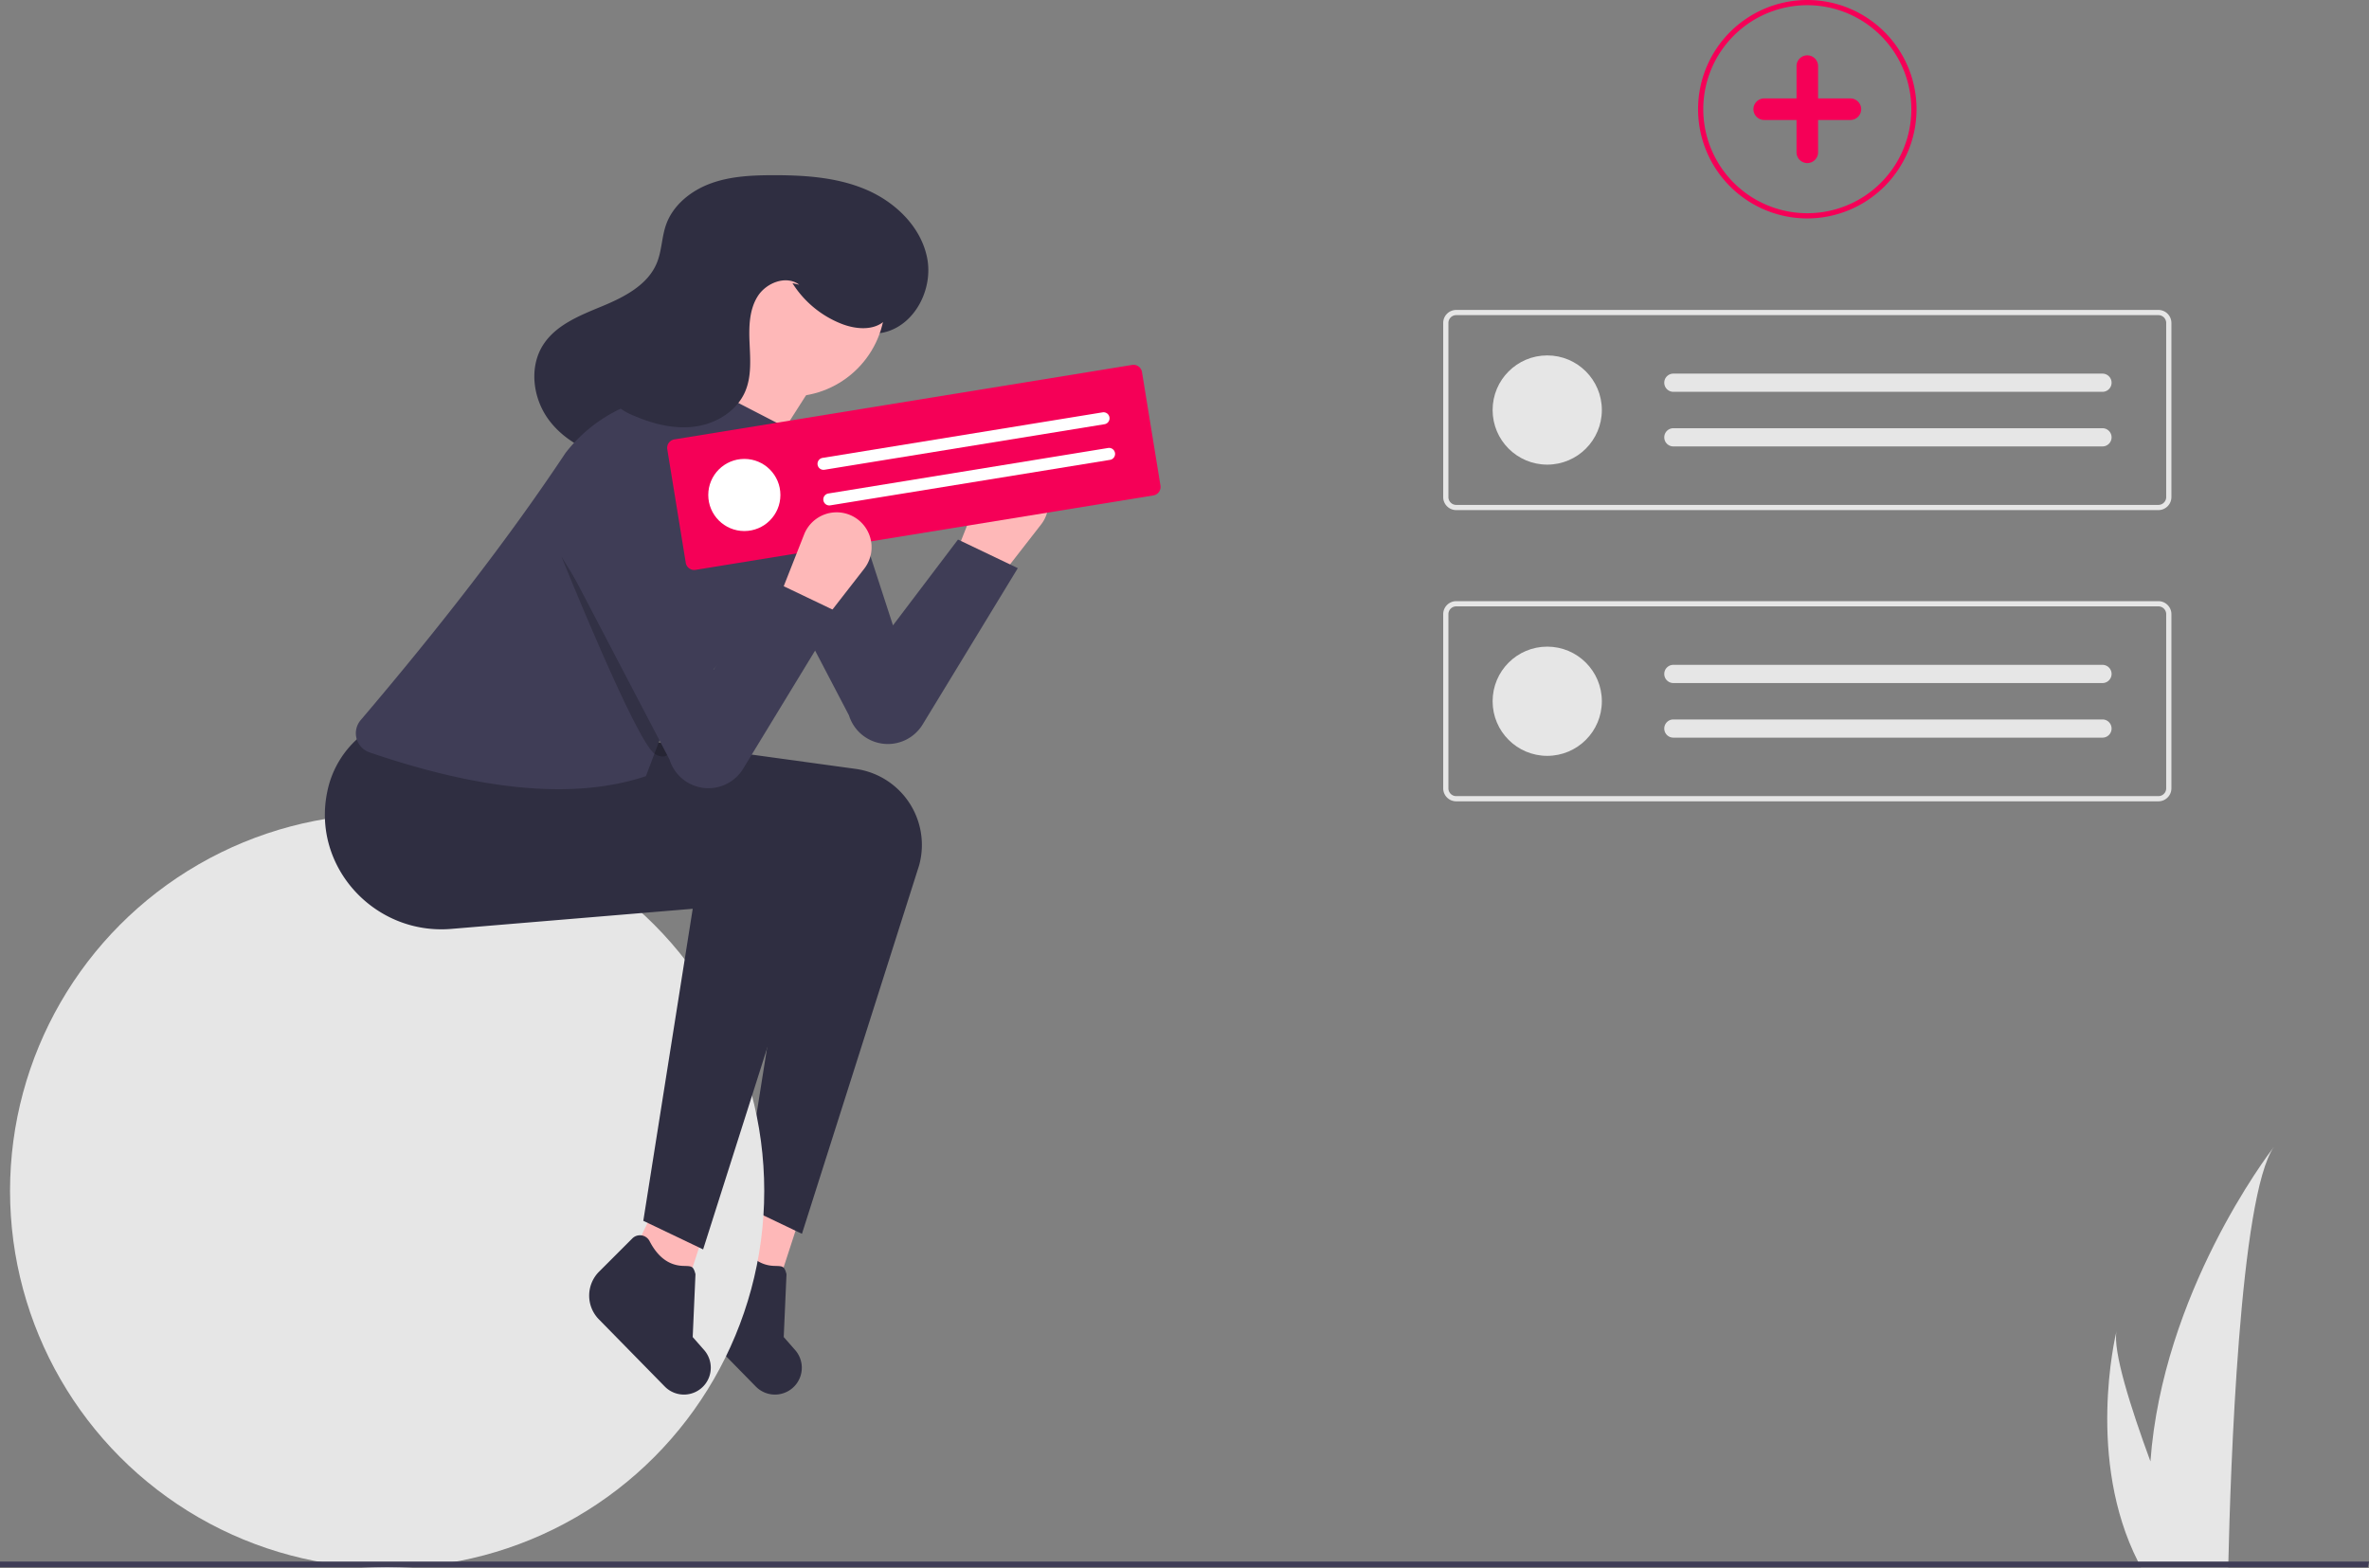 <svg id="ae61722e-c8df-4f74-981e-cb59bb83fec6" data-name="Layer 1" xmlns="http://www.w3.org/2000/svg"  viewBox="0 0 910.91 603"><rect x="0" y="0" width="910.91" height="603" fill="#808080" stroke="none"/><path d="M527.905,372l-16-10,9.833-24.96a13.438,13.438,0,0,1,11.797-8.494h0a13.438,13.438,0,0,1,11.314,21.67Z" transform="translate(-144.545 -148.5)" fill="#feb8b8"/><polygon points="299.193 493.934 277.164 484.381 289.117 459.779 306.908 470.19 299.193 493.934" fill="#feb8b8"/><path d="M435.187,681.763l-25.339-25.842a13.036,13.036,0,0,1,.06-18.375l12.757-12.757a4.159,4.159,0,0,1,6.632.99c3.14,6.104,7.418,9.395,12.958,9.563,3.321.1,3.844-.023,4.709,3.185l-1.066,24.174,4.383,4.988a10.324,10.324,0,0,1,.071,13.548l0,0A10.324,10.324,0,0,1,435.187,681.763Z" transform="translate(-144.545 -148.5)" fill="#2f2e41"/><path d="M452.905,623l-23-11,19-120-92.882,7.74c-29.367,2.447-53.607-23.815-47.655-52.676A37.29,37.29,0,0,1,321.905,425l92,11,59.61,8.196a29.528,29.528,0,0,1,24.815,22.904v0a29.528,29.528,0,0,1-.377,14.217Z" transform="translate(-144.545 -148.5)" fill="#2f2e41"/><circle cx="148.86" cy="458" r="145" fill="#e6e6e6"/><path d="M512.905,356l23,11-36.591,60.114a15.657,15.657,0,0,1-15.697,7.343h0a15.657,15.657,0,0,1-12.628-10.835L430.115,345.441a20.895,20.895,0,0,1,11.635-29.41h0A20.895,20.895,0,0,1,468.503,329.302L487.905,389Z" transform="translate(-144.545 -148.5)" fill="#3f3d56"/><path d="M412.318,326.679c7.509,1.041,15.222-1.435,21.488-5.701s11.218-10.213,15.41-16.53a107.11,107.11,0,0,0,15.081-35.043,20.542,20.542,0,0,0,20.016,6.964c11.923-2.677,19.074-16.588,16.748-28.585s-12.168-21.508-23.399-26.323-23.748-5.61-35.968-5.583c-8.058.018-16.27.394-23.839,3.157s-14.503,8.272-17.192,15.867c-1.686,4.762-1.631,10.033-3.548,14.707-3.48,8.485-12.505,13.119-20.976,16.635s-17.679,7.086-22.674,14.778c-5.641,8.685-4.013,20.807,2.203,29.091s16.2,13.087,26.359,15.095,20.627,1.512,30.971,1.007" transform="translate(-144.545 -148.5)" fill="#2f2e41"/><polygon points="264.193 493.934 242.164 484.381 254.117 459.779 271.908 470.19 264.193 493.934" fill="#feb8b8"/><path d="M400.187,681.763l-25.339-25.842a13.036,13.036,0,0,1,.06-18.375l12.757-12.757a4.159,4.159,0,0,1,6.632.99c3.14,6.104,7.418,9.395,12.958,9.563,3.321.1,3.844-.023,4.709,3.185l-1.066,24.174,4.383,4.988a10.324,10.324,0,0,1,.071,13.548l0,0A10.324,10.324,0,0,1,400.187,681.763Z" transform="translate(-144.545 -148.5)" fill="#2f2e41"/><path d="M414.905,629l-23-11,19-120-92.882,7.74c-29.367,2.447-53.607-23.815-47.655-52.676A37.29,37.29,0,0,1,283.905,431l92,11,59.61,8.196a29.528,29.528,0,0,1,24.815,22.904v0a29.528,29.528,0,0,1-.377,14.217Z" transform="translate(-144.545 -148.5)" fill="#2f2e41"/><circle cx="303.86" cy="116" r="36.5" fill="#feb8b8"/><path d="M422.905,350l-15-41c10.651-11.302,12.996-25.171,9-41l43,24Z" transform="translate(-144.545 -148.5)" fill="#feb8b8"/><path d="M392.905,447c-26.698,8.911-62.03,5.995-106.299-9.162a7.778,7.778,0,0,1-3.369-12.399c29.858-35.096,56.647-69.47,78.754-102.742a58.152,58.152,0,0,1,33.531-21.222L415.905,297l31,16,8.124,4.592a16.217,16.217,0,0,1,5.702,22.824C448.283,370.829,432.058,398.595,403.905,418Z" transform="translate(-144.545 -148.5)" fill="#3f3d56"/><path d="M449.251,257.398a39.222,39.222,0,0,0,19.011,15.689c5.566,2.143,12.628,2.676,16.805-1.581,3.026-3.083,3.629-7.829,3.2-12.128-1.34-13.418-11.425-25.103-23.938-30.131s-26.958-3.929-39.445,1.161c-11.782,4.803-22.971,14.641-23.605,27.349-.325,6.512,2.033,13.683-1.463,19.187-2.633,4.145-7.718,5.83-12.273,7.665s-9.443,4.732-10.378,9.553c-.636,3.277.832,6.697,3.136,9.113a24.743,24.743,0,0,0,8.425,5.282c7.428,3.163,15.605,5.135,23.585,3.912s15.697-6.082,18.82-13.527c2.405-5.733,1.912-12.203,1.635-18.413s-.193-12.826,3.123-18.084,11.015-8.203,15.971-4.449" transform="translate(-144.545 -148.5)" fill="#2f2e41"/><path d="M360.405,362.5s29,72,36,76,7-5.992,7-5.992Z" transform="translate(-144.545 -148.5)" opacity="0.2"/><path d="M588.027,339.027l-176.011,28.633a3.306,3.306,0,0,1-3.79-2.729l-7.103-43.661a3.306,3.306,0,0,1,2.729-3.79l176.011-28.633a3.306,3.306,0,0,1,3.79,2.729l7.103,43.661A3.306,3.306,0,0,1,588.027,339.027Z" transform="translate(-144.545 -148.5)" fill="#f50057"/><circle cx="286.206" cy="190.359" r="13.87" fill="#fff"/><path d="M460.883,324.589a2.312,2.312,0,1,0,.742,4.563l107.562-17.498a2.312,2.312,0,1,0-.742-4.563Z" transform="translate(-144.545 -148.5)" fill="#fff"/><path d="M463.11,338.279a2.312,2.312,0,1,0,.742,4.563L571.414,325.344a2.312,2.312,0,0,0-.742-4.563Z" transform="translate(-144.545 -148.5)" fill="#fff"/><path d="M459.905,389l-16-10,9.833-24.96a13.438,13.438,0,0,1,11.797-8.494h0a13.438,13.438,0,0,1,11.314,21.67Z" transform="translate(-144.545 -148.5)" fill="#feb8b8"/><path d="M443.905,373l23,11-36.591,60.114a15.657,15.657,0,0,1-15.697,7.343h0a15.657,15.657,0,0,1-12.628-10.835L361.115,362.441a20.895,20.895,0,0,1,11.635-29.41h0A20.895,20.895,0,0,1,399.503,346.302L418.905,406Z" transform="translate(-144.545 -148.5)" fill="#3f3d56"/><path d="M1018.915,589.55c-13.25,18.73-16.75,125.33-17.53,159.5-.02.77-.04,1.5-.05,2.19h-33.54c-.41-.73-.79-1.45-1.15-2.19-19.88-39.24-8.85-86.29-8.27-88.67-1.51,7.48,5.32,29.16,13.04,50.16C976.125,645.97,1016.395,592.81,1018.915,589.55Z" transform="translate(-144.545 -148.5)" fill="#e6e6e6"/><polygon points="910.91 600.55 910.51 602.74 0 602.74 0 600.55 910.91 600.55" fill="#3f3d56"/><path d="M974.476,344.674H704.475a5.006,5.006,0,0,1-5-5V272.698a5.006,5.006,0,0,1,5-5H974.476a5.006,5.006,0,0,1,5,5v66.976A5.006,5.006,0,0,1,974.476,344.674ZM704.475,269.698a3.003,3.003,0,0,0-3,3v66.976a3.003,3.003,0,0,0,3,3H974.476a3.003,3.003,0,0,0,3-3V272.698a3.003,3.003,0,0,0-3-3Z" transform="translate(-144.545 -148.5)" fill="#e6e6e6"/><circle cx="594.93" cy="157.686" r="21" fill="#e6e6e6"/><path d="M787.975,292.186a3.5,3.5,0,0,0,0,7h165a3.5,3.5,0,0,0,0-7Z" transform="translate(-144.545 -148.5)" fill="#e6e6e6"/><path d="M787.975,313.186a3.5,3.5,0,0,0,0,7h165a3.5,3.5,0,0,0,0-7Z" transform="translate(-144.545 -148.5)" fill="#e6e6e6"/><path d="M974.476,456.674H704.475a5.006,5.006,0,0,1-5-5V384.698a5.006,5.006,0,0,1,5-5H974.476a5.006,5.006,0,0,1,5,5v66.976A5.006,5.006,0,0,1,974.476,456.674ZM704.475,381.698a3.003,3.003,0,0,0-3,3v66.976a3.003,3.003,0,0,0,3,3H974.476a3.003,3.003,0,0,0,3-3V384.698a3.003,3.003,0,0,0-3-3Z" transform="translate(-144.545 -148.5)" fill="#e6e6e6"/><circle cx="594.93" cy="269.686" r="21" fill="#e6e6e6"/><path d="M787.975,404.186a3.5,3.5,0,0,0,0,7h165a3.5,3.5,0,0,0,0-7Z" transform="translate(-144.545 -148.5)" fill="#e6e6e6"/><path d="M787.975,425.186a3.5,3.5,0,0,0,0,7h165a3.5,3.5,0,0,0,0-7Z" transform="translate(-144.545 -148.5)" fill="#e6e6e6"/><path d="M839.476,232.5a42,42,0,1,1,42-42A42.047,42.047,0,0,1,839.476,232.5Zm0-82a40,40,0,1,0,40,40A40.046,40.046,0,0,0,839.476,150.5Z" transform="translate(-144.545 -148.5)" fill="#f50057"/><path d="M856.048,186.357h-12.429V173.928a4.143,4.143,0,1,0-8.286,0V186.357H822.903a4.143,4.143,0,0,0,0,8.286h12.429v12.429a4.143,4.143,0,0,0,8.286,0V194.643h12.429a4.143,4.143,0,1,0,0-8.286Z" transform="translate(-144.545 -148.5)" fill="#f50057"/></svg>